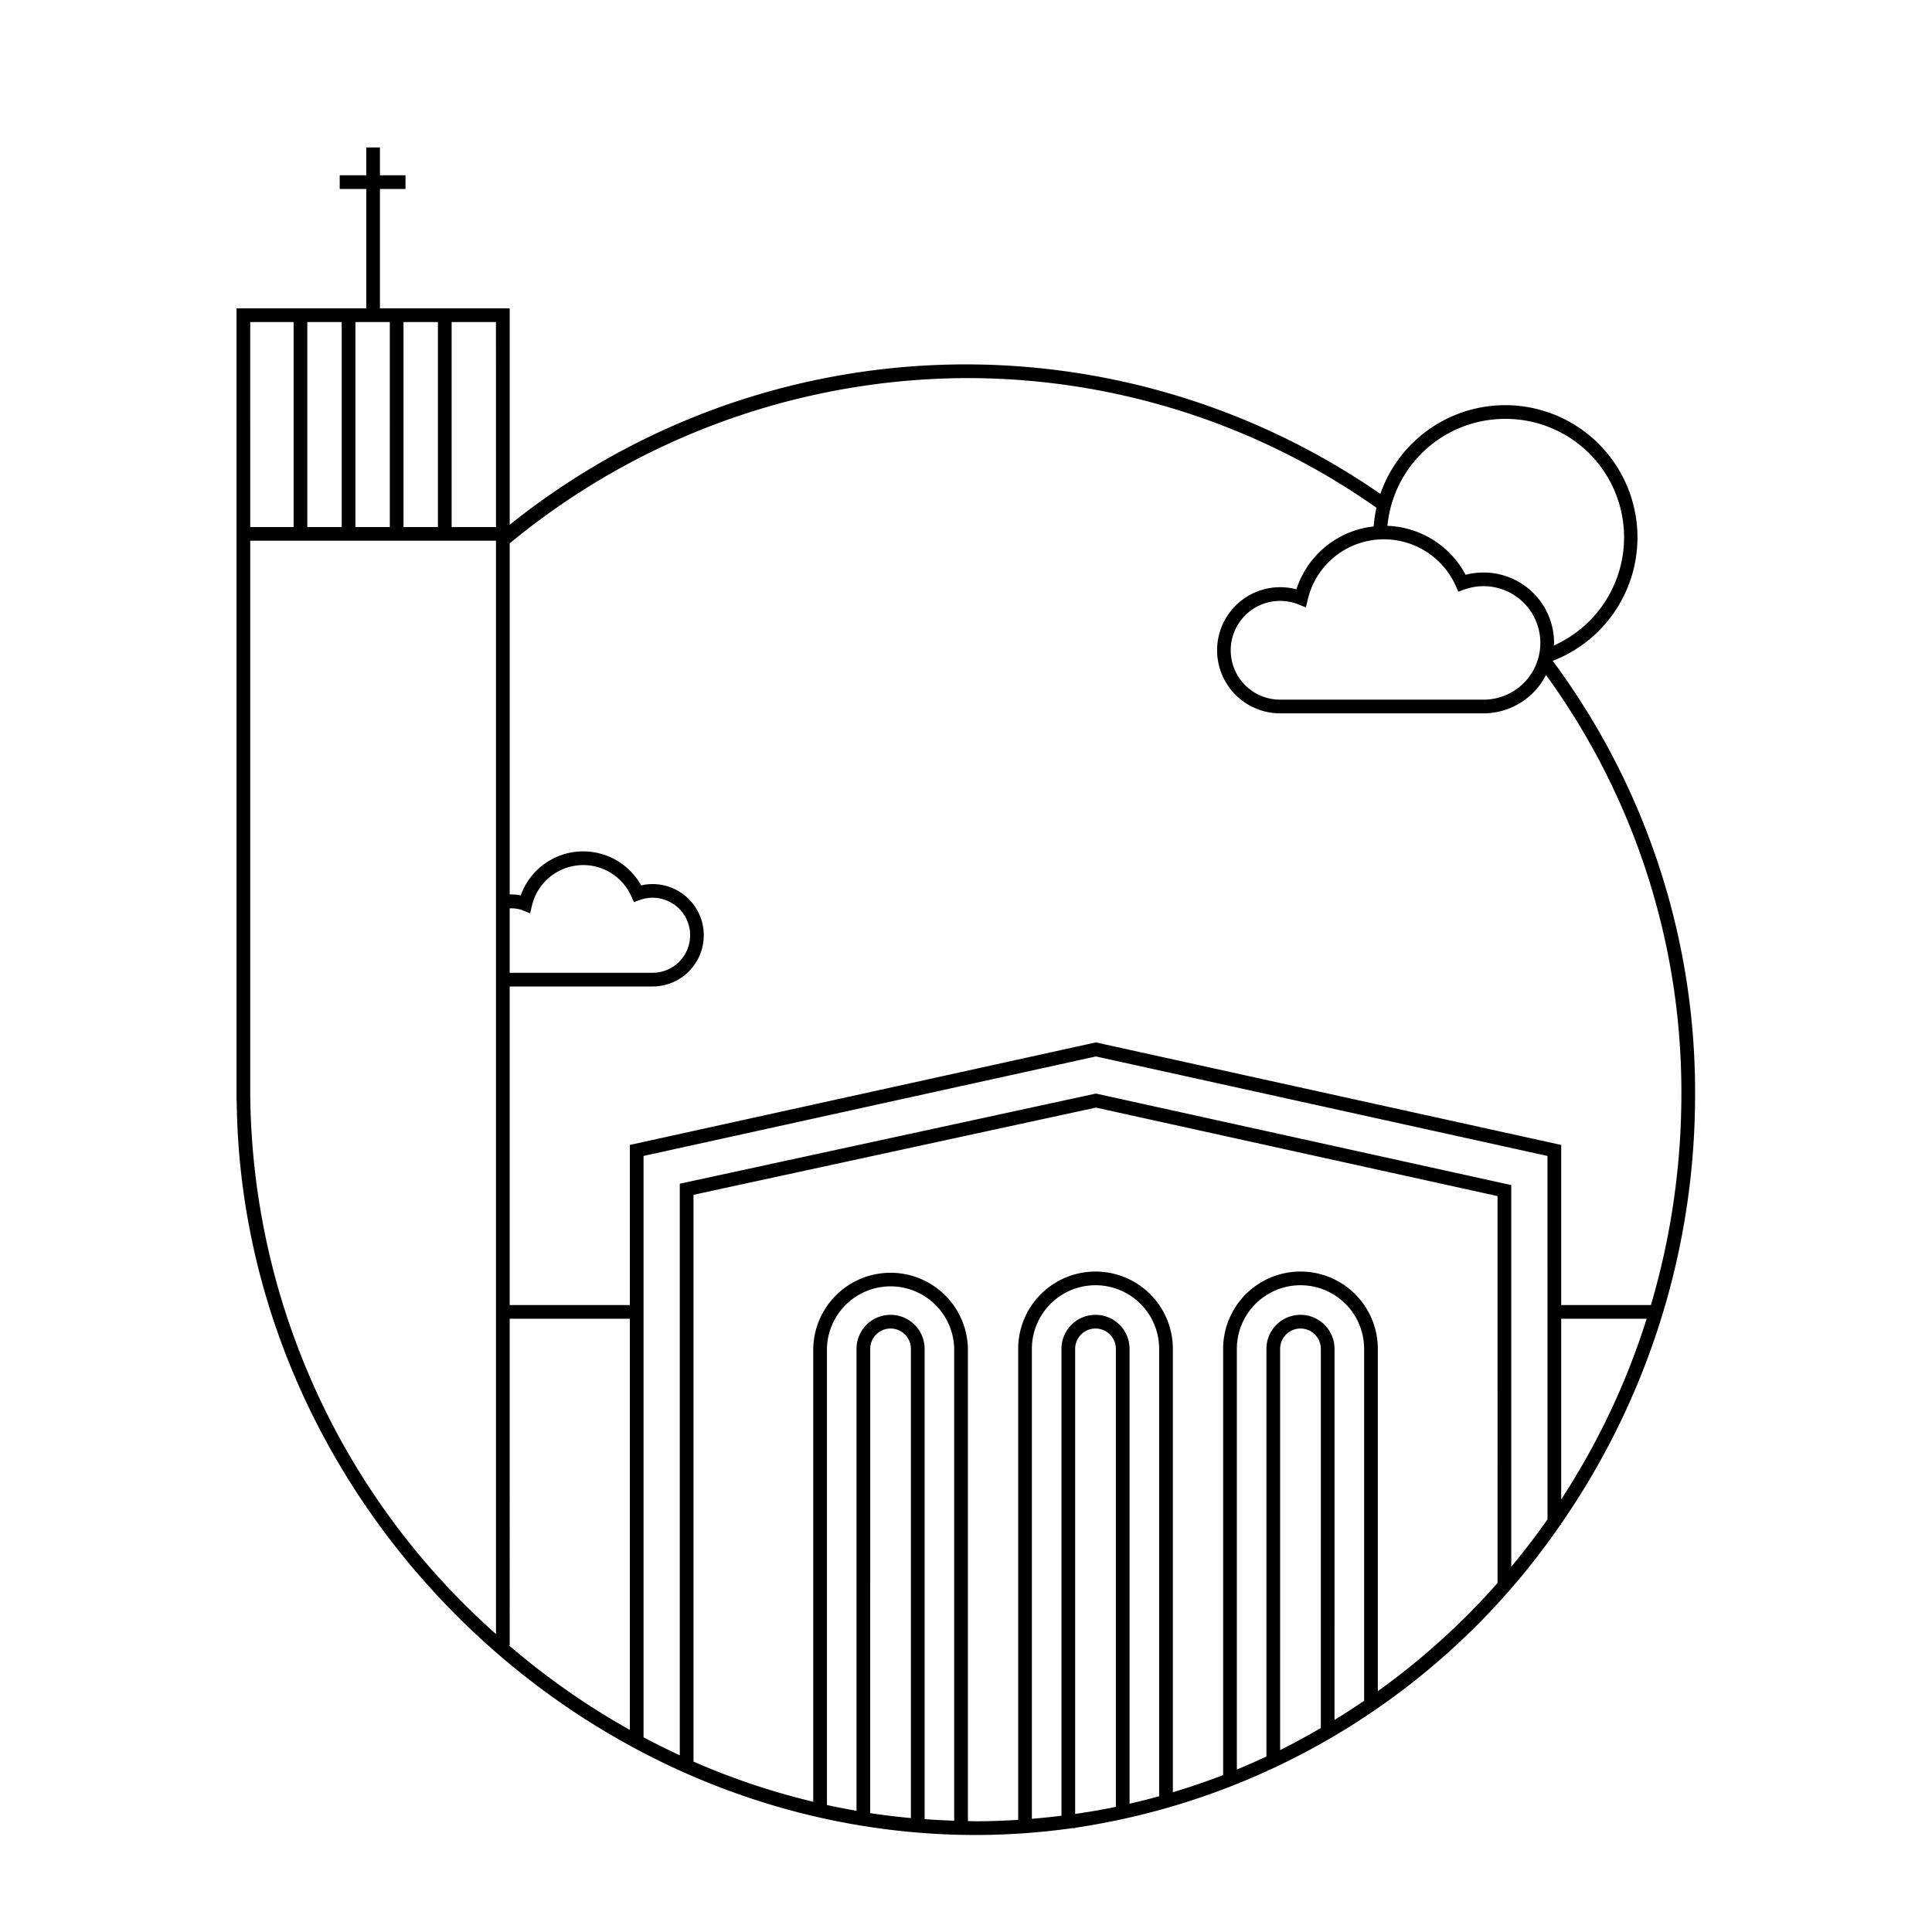 <?xml version="1.0" ?><svg viewBox="0 0 100 100" xmlns="http://www.w3.org/2000/svg"><path d="M80.368,34.205a6.845,6.845,0,1,0-8.922-8.64,37.702,37.702,0,0,0-45.064,1.599V15.96H19.666V9.78h1.323v-.709H19.666V7.632h-.709V9.071H17.584v.709h1.374V15.96H12.243v41.006h.009c.201,20.642,17.637,38.013,38.263,38.013a36.231,36.231,0,0,0,4.987-.354h.148v-.019A37.084,37.084,0,0,0,80.771,78.916h.037v-.053a38.955,38.955,0,0,0,6.929-22.256A37.422,37.422,0,0,0,80.368,34.205ZM77.919,21.681a6.13,6.13,0,0,1,2.506,11.73c.002-.045.014-.088.014-.134a3.648,3.648,0,0,0-3.644-3.644,3.69,3.69,0,0,0-.936.119A4.771,4.771,0,0,0,71.813,27.218,6.116,6.116,0,0,1,77.919,21.681ZM71.64,27.915a4.067,4.067,0,0,1,3.708,2.41l.134.301.31-.111a2.937,2.937,0,1,1,1.001,5.699H66.261a2.556,2.556,0,1,1,.949-4.928l.383.155.095-.402A4.042,4.042,0,0,1,71.64,27.915ZM26.381,47.018a1.647,1.647,0,0,1,.676.102l.382.154.095-.401a2.784,2.784,0,0,1,.217-.597,2.727,2.727,0,0,1,4.926.117l.134.301.31-.112a1.942,1.942,0,1,1,.661,3.769H26.381Zm-5.495-30.349h1.781V27.279H20.886Zm-2.49,0h1.781V27.279H18.396Zm-2.49,0H17.687V27.279H15.906Zm-2.954,0h2.245V27.279H12.952ZM25.672,84.578a37.737,37.737,0,0,1-12.72-27.971V27.988H25.672Zm0-57.299H23.376V16.669h2.295ZM32.601,89.541a38.578,38.578,0,0,1-6.254-4.375h.034V68.259h6.22Zm14.548,4.562c-.707-.066-1.41-.149-2.107-.256V69.818a1.053,1.053,0,1,1,2.107,0Zm2.24.137q-.769-.025-1.531-.081V69.818a1.762,1.762,0,1,0-3.525,0V93.725c-.513-.09-1.024-.186-1.531-.297V69.818a3.294,3.294,0,0,1,6.587,0Zm8.368-.718c-.695.146-1.398.264-2.107.367V69.818a1.053,1.053,0,1,1,2.107,0Zm2.241-.549c-.506.141-1.017.268-1.532.386v-23.541a1.762,1.762,0,1,0-3.525,0v24.165q-.761.095-1.531.157V69.818a3.294,3.294,0,0,1,6.588,0Zm8.368-3.53c-.69.401-1.39.785-2.107,1.141V69.818a1.053,1.053,0,1,1,2.107,0Zm2.241-1.41q-.753.514-1.532.989V69.818a1.762,1.762,0,1,0-3.525,0V90.915q-.757.355-1.531.674V69.818a3.294,3.294,0,0,1,6.588,0Zm6.907-6.097a37.199,37.199,0,0,1-6.198,5.599V69.818a4.003,4.003,0,0,0-8.006,0V91.877c-.853.33-1.722.624-2.603.889V69.818a4.003,4.003,0,0,0-8.006,0V94.196c-.724.044-1.451.073-2.186.073-.14,0-.278-.01-.417-.011V69.818a4.003,4.003,0,0,0-8.005,0V93.259a36.825,36.825,0,0,1-6.228-2.092h.031V61.843L56.725,57.329l20.788,4.58Zm2.585-3.294q-.889,1.267-1.876,2.452V61.339l-21.421-4.72-.076-.017L35.186,61.269v29.584q-.951-.441-1.876-.931V59.832l23.415-5.151,23.373,5.151Zm.709-1.031V68.259h4.423A38.046,38.046,0,0,1,80.807,77.611Zm0-10.061V59.262l-24.006-5.29-.076-.018-24.124,5.308V67.55H26.381V51.06h7.401a2.65,2.65,0,1,0-.597-5.233,3.433,3.433,0,0,0-6.232.521,2.336,2.336,0,0,0-.571-.05V28.124a37.327,37.327,0,0,1,23.609-8.554,36.782,36.782,0,0,1,21.254,6.711,6.834,6.834,0,0,0-.144.968,4.734,4.734,0,0,0-3.998,3.255,3.208,3.208,0,0,0-.841-.111,3.265,3.265,0,0,0,0,6.53H76.794a3.635,3.635,0,0,0,3.227-1.987,36.716,36.716,0,0,1,7.007,21.672,38.625,38.625,0,0,1-1.577,10.942Z"/></svg>
